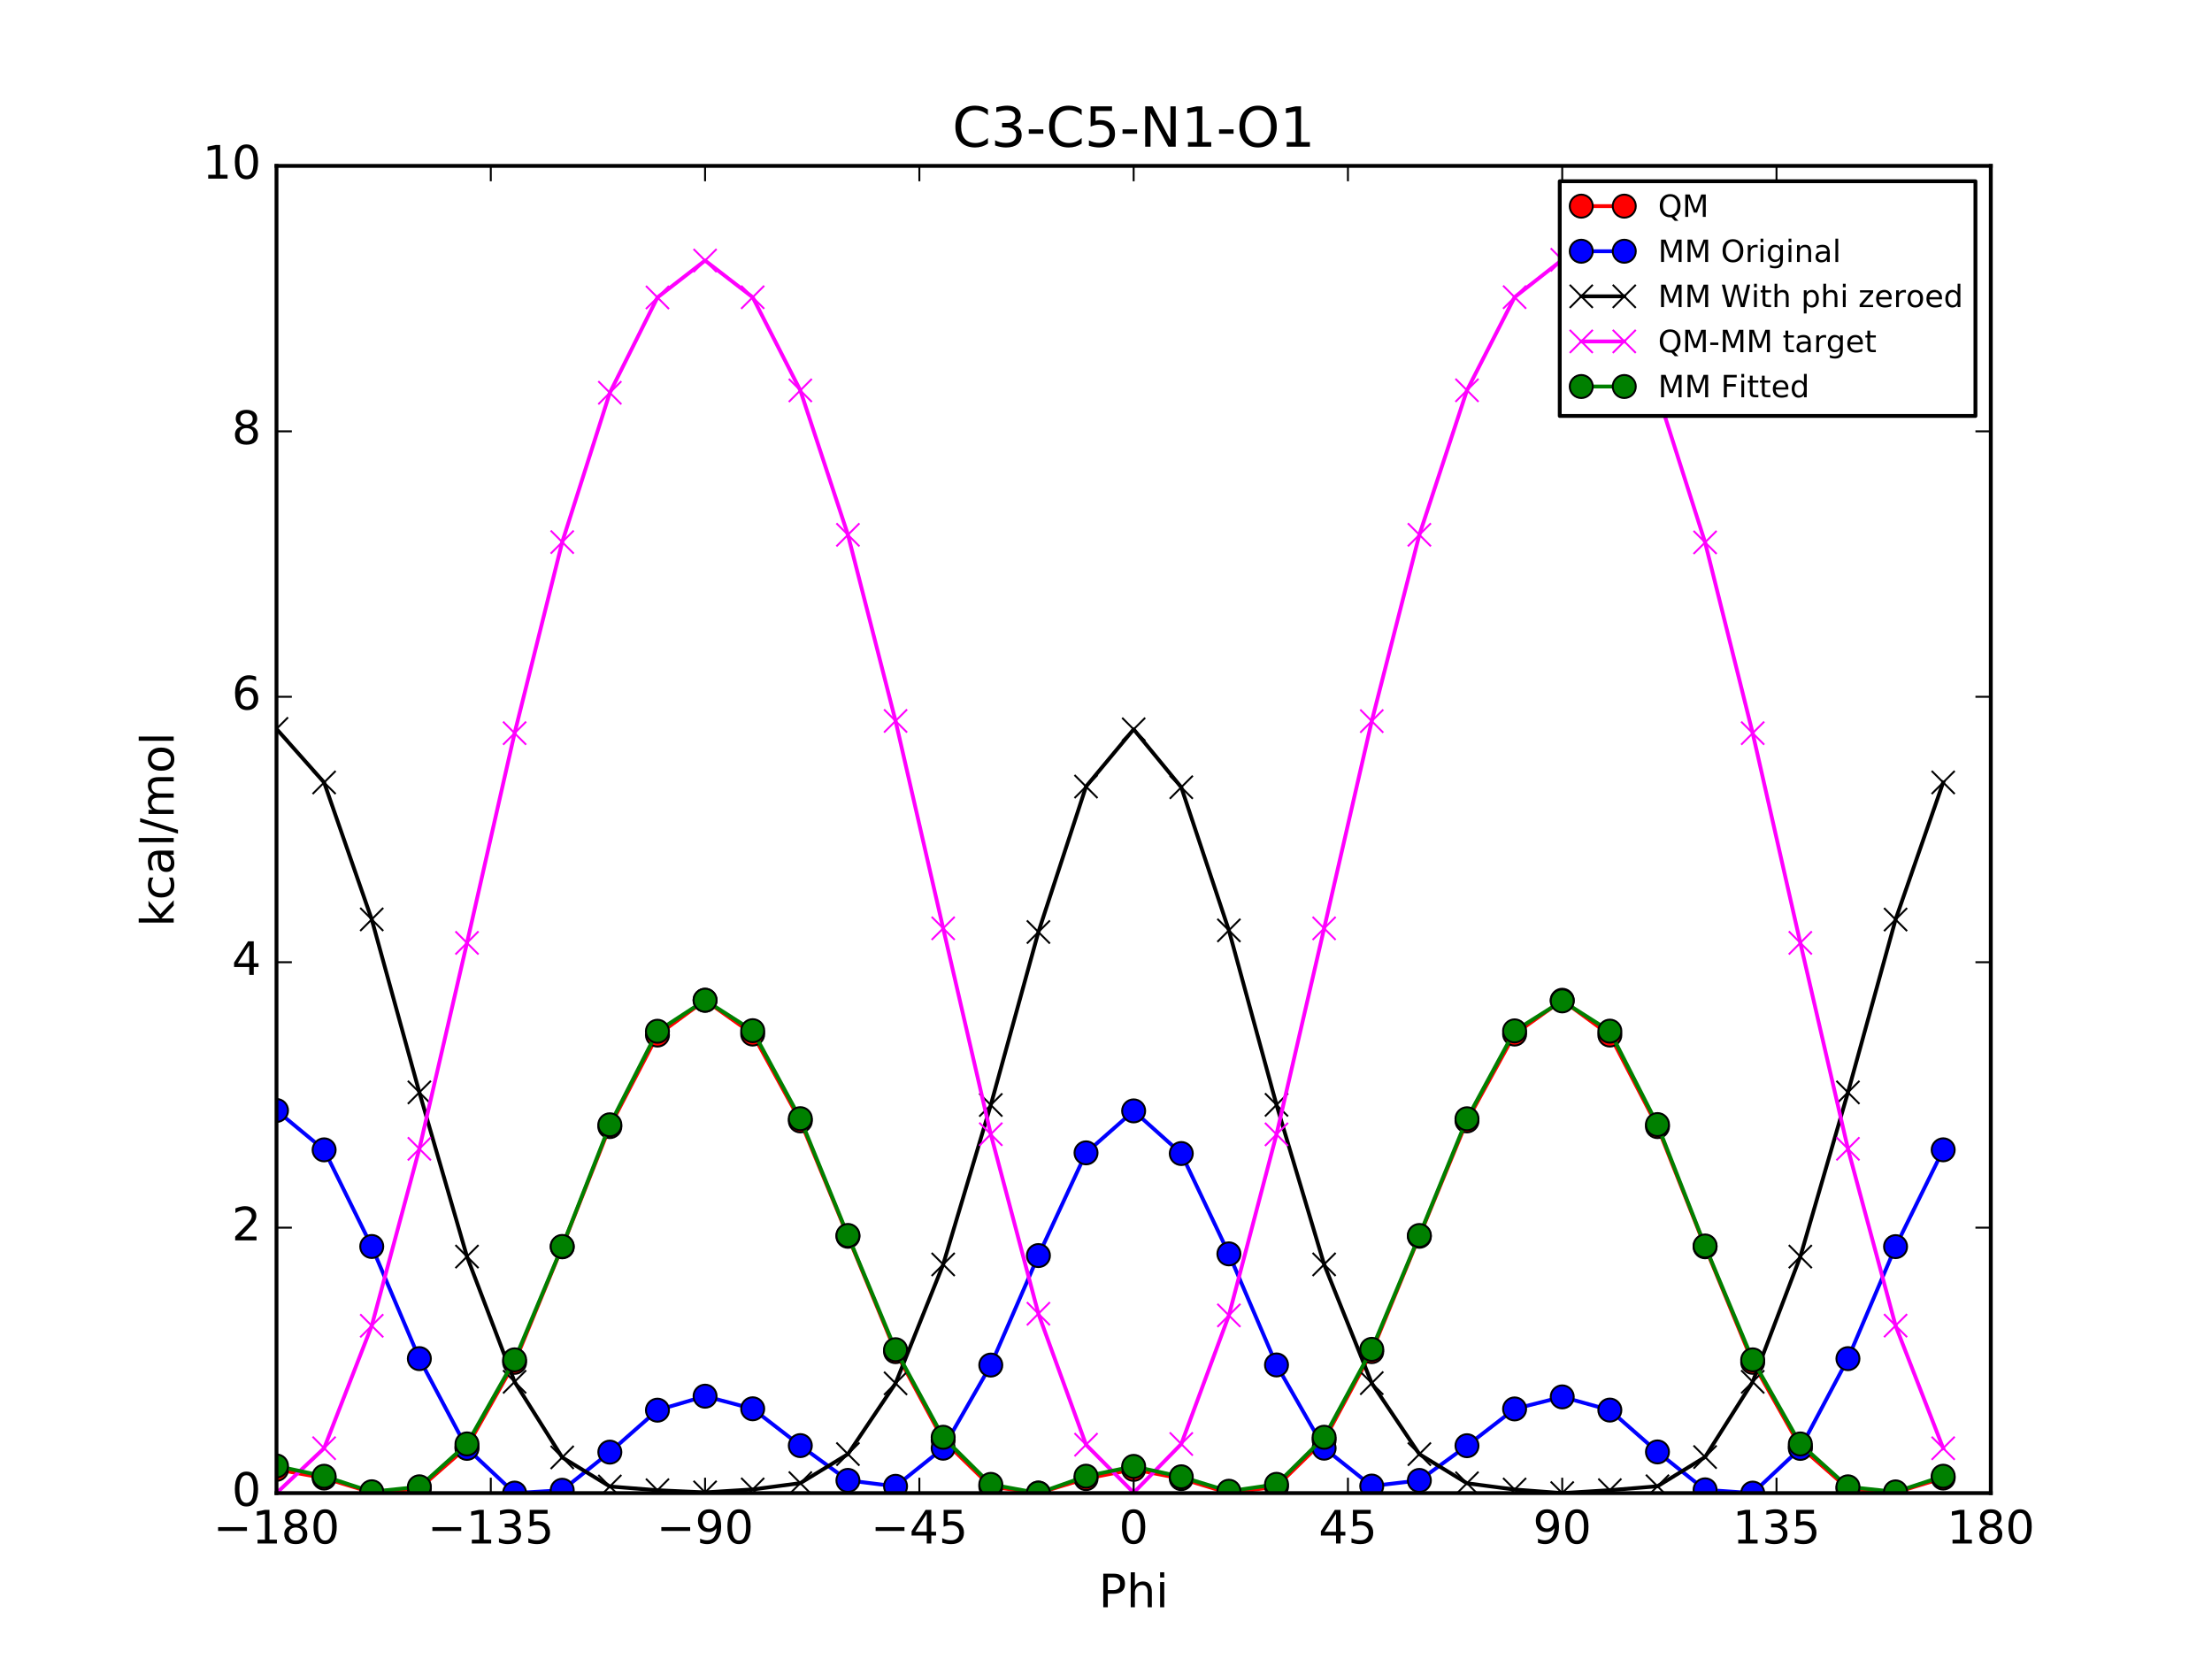 <?xml version="1.0" encoding="utf-8" standalone="no"?>
<!DOCTYPE svg PUBLIC "-//W3C//DTD SVG 1.1//EN"
  "http://www.w3.org/Graphics/SVG/1.1/DTD/svg11.dtd">
<!-- Created with matplotlib (http://matplotlib.org/) -->
<svg height="432pt" version="1.1" viewBox="0 0 576 432" width="576pt" xmlns="http://www.w3.org/2000/svg" xmlns:xlink="http://www.w3.org/1999/xlink">
 <defs>
  <style type="text/css">
*{stroke-linecap:butt;stroke-linejoin:round;stroke-miterlimit:100000;}
  </style>
 </defs>
 <g id="figure_1">
  <g id="patch_1">
   <path d="M 0 432 
L 576 432 
L 576 0 
L 0 0 
z
" style="fill:#ffffff;"/>
  </g>
  <g id="axes_1">
   <g id="patch_2">
    <path d="M 72 388.8 
L 518.4 388.8 
L 518.4 43.2 
L 72 43.2 
z
" style="fill:#ffffff;"/>
   </g>
   <g id="line2d_1">
    <path clip-path="url(#p73bec01e7f)" d="M 72 382.617 
L 84.4 384.877 
L 96.8 388.647 
L 109.2 387.619 
L 121.6 376.748 
L 134 354.751 
L 146.4 324.672 
L 158.8 293.36 
L 171.2 269.524 
L 183.6 260.471 
L 196 269.267 
L 208.4 291.876 
L 220.8 321.927 
L 233.2 351.963 
L 245.6 375.002 
L 258 387.1 
L 270.4 388.8 
L 282.8 385.026 
L 295.2 382.617 
L 307.6 385.026 
L 320 388.797 
L 332.4 387.1 
L 344.8 375.002 
L 357.2 351.959 
L 369.6 321.926 
L 382 291.881 
L 394.4 269.267 
L 406.8 260.465 
L 419.2 269.523 
L 431.6 293.36 
L 444 324.661 
L 456.4 354.751 
L 468.8 376.748 
L 481.2 387.619 
L 493.6 388.647 
L 506 384.877 
" style="fill:none;stroke:#ff0000;stroke-linecap:square;"/>
    <defs>
     <path d="M 0 3 
C 0.796 3 1.559 2.684 2.121 2.121 
C 2.684 1.559 3 0.796 3 0 
C 3 -0.796 2.684 -1.559 2.121 -2.121 
C 1.559 -2.684 0.796 -3 0 -3 
C -0.796 -3 -1.559 -2.684 -2.121 -2.121 
C -2.684 -1.559 -3 -0.796 -3 0 
C -3 0.796 -2.684 1.559 -2.121 2.121 
C -1.559 2.684 -0.796 3 0 3 
z
" id="mcfc40216de" style="stroke:#000000;stroke-width:0.5;"/>
    </defs>
    <g clip-path="url(#p73bec01e7f)">
     <use style="fill:#ff0000;stroke:#000000;stroke-width:0.5;" x="72" xlink:href="#mcfc40216de" y="382.617"/>
     <use style="fill:#ff0000;stroke:#000000;stroke-width:0.5;" x="84.4" xlink:href="#mcfc40216de" y="384.877"/>
     <use style="fill:#ff0000;stroke:#000000;stroke-width:0.5;" x="96.8" xlink:href="#mcfc40216de" y="388.647"/>
     <use style="fill:#ff0000;stroke:#000000;stroke-width:0.5;" x="109.2" xlink:href="#mcfc40216de" y="387.619"/>
     <use style="fill:#ff0000;stroke:#000000;stroke-width:0.5;" x="121.6" xlink:href="#mcfc40216de" y="376.748"/>
     <use style="fill:#ff0000;stroke:#000000;stroke-width:0.5;" x="134" xlink:href="#mcfc40216de" y="354.751"/>
     <use style="fill:#ff0000;stroke:#000000;stroke-width:0.5;" x="146.4" xlink:href="#mcfc40216de" y="324.672"/>
     <use style="fill:#ff0000;stroke:#000000;stroke-width:0.5;" x="158.8" xlink:href="#mcfc40216de" y="293.36"/>
     <use style="fill:#ff0000;stroke:#000000;stroke-width:0.5;" x="171.2" xlink:href="#mcfc40216de" y="269.524"/>
     <use style="fill:#ff0000;stroke:#000000;stroke-width:0.5;" x="183.6" xlink:href="#mcfc40216de" y="260.471"/>
     <use style="fill:#ff0000;stroke:#000000;stroke-width:0.5;" x="196" xlink:href="#mcfc40216de" y="269.267"/>
     <use style="fill:#ff0000;stroke:#000000;stroke-width:0.5;" x="208.4" xlink:href="#mcfc40216de" y="291.876"/>
     <use style="fill:#ff0000;stroke:#000000;stroke-width:0.5;" x="220.8" xlink:href="#mcfc40216de" y="321.927"/>
     <use style="fill:#ff0000;stroke:#000000;stroke-width:0.5;" x="233.2" xlink:href="#mcfc40216de" y="351.963"/>
     <use style="fill:#ff0000;stroke:#000000;stroke-width:0.5;" x="245.6" xlink:href="#mcfc40216de" y="375.002"/>
     <use style="fill:#ff0000;stroke:#000000;stroke-width:0.5;" x="258" xlink:href="#mcfc40216de" y="387.1"/>
     <use style="fill:#ff0000;stroke:#000000;stroke-width:0.5;" x="270.4" xlink:href="#mcfc40216de" y="388.8"/>
     <use style="fill:#ff0000;stroke:#000000;stroke-width:0.5;" x="282.8" xlink:href="#mcfc40216de" y="385.026"/>
     <use style="fill:#ff0000;stroke:#000000;stroke-width:0.5;" x="295.2" xlink:href="#mcfc40216de" y="382.617"/>
     <use style="fill:#ff0000;stroke:#000000;stroke-width:0.5;" x="307.6" xlink:href="#mcfc40216de" y="385.026"/>
     <use style="fill:#ff0000;stroke:#000000;stroke-width:0.5;" x="320" xlink:href="#mcfc40216de" y="388.797"/>
     <use style="fill:#ff0000;stroke:#000000;stroke-width:0.5;" x="332.4" xlink:href="#mcfc40216de" y="387.1"/>
     <use style="fill:#ff0000;stroke:#000000;stroke-width:0.5;" x="344.8" xlink:href="#mcfc40216de" y="375.002"/>
     <use style="fill:#ff0000;stroke:#000000;stroke-width:0.5;" x="357.2" xlink:href="#mcfc40216de" y="351.959"/>
     <use style="fill:#ff0000;stroke:#000000;stroke-width:0.5;" x="369.6" xlink:href="#mcfc40216de" y="321.926"/>
     <use style="fill:#ff0000;stroke:#000000;stroke-width:0.5;" x="382" xlink:href="#mcfc40216de" y="291.881"/>
     <use style="fill:#ff0000;stroke:#000000;stroke-width:0.5;" x="394.4" xlink:href="#mcfc40216de" y="269.267"/>
     <use style="fill:#ff0000;stroke:#000000;stroke-width:0.5;" x="406.8" xlink:href="#mcfc40216de" y="260.465"/>
     <use style="fill:#ff0000;stroke:#000000;stroke-width:0.5;" x="419.2" xlink:href="#mcfc40216de" y="269.523"/>
     <use style="fill:#ff0000;stroke:#000000;stroke-width:0.5;" x="431.6" xlink:href="#mcfc40216de" y="293.36"/>
     <use style="fill:#ff0000;stroke:#000000;stroke-width:0.5;" x="444" xlink:href="#mcfc40216de" y="324.661"/>
     <use style="fill:#ff0000;stroke:#000000;stroke-width:0.5;" x="456.4" xlink:href="#mcfc40216de" y="354.751"/>
     <use style="fill:#ff0000;stroke:#000000;stroke-width:0.5;" x="468.8" xlink:href="#mcfc40216de" y="376.748"/>
     <use style="fill:#ff0000;stroke:#000000;stroke-width:0.5;" x="481.2" xlink:href="#mcfc40216de" y="387.619"/>
     <use style="fill:#ff0000;stroke:#000000;stroke-width:0.5;" x="493.6" xlink:href="#mcfc40216de" y="388.647"/>
     <use style="fill:#ff0000;stroke:#000000;stroke-width:0.5;" x="506" xlink:href="#mcfc40216de" y="384.877"/>
    </g>
   </g>
   <g id="line2d_2">
    <path clip-path="url(#p73bec01e7f)" d="M 72 289.167 
L 84.4 299.419 
L 96.8 324.583 
L 109.2 353.785 
L 121.6 377.153 
L 134 388.797 
L 146.4 388.056 
L 158.8 378.131 
L 171.2 367.205 
L 183.6 363.563 
L 196 366.846 
L 208.4 376.431 
L 220.8 385.488 
L 233.2 387.029 
L 245.6 377.108 
L 258 355.461 
L 270.4 326.947 
L 282.8 300.201 
L 295.2 289.273 
L 307.6 300.377 
L 320 326.504 
L 332.4 355.43 
L 344.8 377.1 
L 357.2 386.965 
L 369.6 385.498 
L 382 376.461 
L 394.4 366.881 
L 406.8 363.747 
L 419.2 367.181 
L 431.6 378.077 
L 444 387.946 
L 456.4 388.8 
L 468.8 377.159 
L 481.2 353.79 
L 493.6 324.621 
L 506 299.41 
" style="fill:none;stroke:#0000ff;stroke-linecap:square;"/>
    <defs>
     <path d="M 0 3 
C 0.796 3 1.559 2.684 2.121 2.121 
C 2.684 1.559 3 0.796 3 0 
C 3 -0.796 2.684 -1.559 2.121 -2.121 
C 1.559 -2.684 0.796 -3 0 -3 
C -0.796 -3 -1.559 -2.684 -2.121 -2.121 
C -2.684 -1.559 -3 -0.796 -3 0 
C -3 0.796 -2.684 1.559 -2.121 2.121 
C -1.559 2.684 -0.796 3 0 3 
z
" id="m3b75b2cdc1" style="stroke:#000000;stroke-width:0.5;"/>
    </defs>
    <g clip-path="url(#p73bec01e7f)">
     <use style="fill:#0000ff;stroke:#000000;stroke-width:0.5;" x="72" xlink:href="#m3b75b2cdc1" y="289.167"/>
     <use style="fill:#0000ff;stroke:#000000;stroke-width:0.5;" x="84.4" xlink:href="#m3b75b2cdc1" y="299.419"/>
     <use style="fill:#0000ff;stroke:#000000;stroke-width:0.5;" x="96.8" xlink:href="#m3b75b2cdc1" y="324.583"/>
     <use style="fill:#0000ff;stroke:#000000;stroke-width:0.5;" x="109.2" xlink:href="#m3b75b2cdc1" y="353.785"/>
     <use style="fill:#0000ff;stroke:#000000;stroke-width:0.5;" x="121.6" xlink:href="#m3b75b2cdc1" y="377.153"/>
     <use style="fill:#0000ff;stroke:#000000;stroke-width:0.5;" x="134" xlink:href="#m3b75b2cdc1" y="388.797"/>
     <use style="fill:#0000ff;stroke:#000000;stroke-width:0.5;" x="146.4" xlink:href="#m3b75b2cdc1" y="388.056"/>
     <use style="fill:#0000ff;stroke:#000000;stroke-width:0.5;" x="158.8" xlink:href="#m3b75b2cdc1" y="378.131"/>
     <use style="fill:#0000ff;stroke:#000000;stroke-width:0.5;" x="171.2" xlink:href="#m3b75b2cdc1" y="367.205"/>
     <use style="fill:#0000ff;stroke:#000000;stroke-width:0.5;" x="183.6" xlink:href="#m3b75b2cdc1" y="363.563"/>
     <use style="fill:#0000ff;stroke:#000000;stroke-width:0.5;" x="196" xlink:href="#m3b75b2cdc1" y="366.846"/>
     <use style="fill:#0000ff;stroke:#000000;stroke-width:0.5;" x="208.4" xlink:href="#m3b75b2cdc1" y="376.431"/>
     <use style="fill:#0000ff;stroke:#000000;stroke-width:0.5;" x="220.8" xlink:href="#m3b75b2cdc1" y="385.488"/>
     <use style="fill:#0000ff;stroke:#000000;stroke-width:0.5;" x="233.2" xlink:href="#m3b75b2cdc1" y="387.029"/>
     <use style="fill:#0000ff;stroke:#000000;stroke-width:0.5;" x="245.6" xlink:href="#m3b75b2cdc1" y="377.108"/>
     <use style="fill:#0000ff;stroke:#000000;stroke-width:0.5;" x="258" xlink:href="#m3b75b2cdc1" y="355.461"/>
     <use style="fill:#0000ff;stroke:#000000;stroke-width:0.5;" x="270.4" xlink:href="#m3b75b2cdc1" y="326.947"/>
     <use style="fill:#0000ff;stroke:#000000;stroke-width:0.5;" x="282.8" xlink:href="#m3b75b2cdc1" y="300.201"/>
     <use style="fill:#0000ff;stroke:#000000;stroke-width:0.5;" x="295.2" xlink:href="#m3b75b2cdc1" y="289.273"/>
     <use style="fill:#0000ff;stroke:#000000;stroke-width:0.5;" x="307.6" xlink:href="#m3b75b2cdc1" y="300.377"/>
     <use style="fill:#0000ff;stroke:#000000;stroke-width:0.5;" x="320" xlink:href="#m3b75b2cdc1" y="326.504"/>
     <use style="fill:#0000ff;stroke:#000000;stroke-width:0.5;" x="332.4" xlink:href="#m3b75b2cdc1" y="355.43"/>
     <use style="fill:#0000ff;stroke:#000000;stroke-width:0.5;" x="344.8" xlink:href="#m3b75b2cdc1" y="377.1"/>
     <use style="fill:#0000ff;stroke:#000000;stroke-width:0.5;" x="357.2" xlink:href="#m3b75b2cdc1" y="386.965"/>
     <use style="fill:#0000ff;stroke:#000000;stroke-width:0.5;" x="369.6" xlink:href="#m3b75b2cdc1" y="385.498"/>
     <use style="fill:#0000ff;stroke:#000000;stroke-width:0.5;" x="382" xlink:href="#m3b75b2cdc1" y="376.461"/>
     <use style="fill:#0000ff;stroke:#000000;stroke-width:0.5;" x="394.4" xlink:href="#m3b75b2cdc1" y="366.881"/>
     <use style="fill:#0000ff;stroke:#000000;stroke-width:0.5;" x="406.8" xlink:href="#m3b75b2cdc1" y="363.747"/>
     <use style="fill:#0000ff;stroke:#000000;stroke-width:0.5;" x="419.2" xlink:href="#m3b75b2cdc1" y="367.181"/>
     <use style="fill:#0000ff;stroke:#000000;stroke-width:0.5;" x="431.6" xlink:href="#m3b75b2cdc1" y="378.077"/>
     <use style="fill:#0000ff;stroke:#000000;stroke-width:0.5;" x="444" xlink:href="#m3b75b2cdc1" y="387.946"/>
     <use style="fill:#0000ff;stroke:#000000;stroke-width:0.5;" x="456.4" xlink:href="#m3b75b2cdc1" y="388.8"/>
     <use style="fill:#0000ff;stroke:#000000;stroke-width:0.5;" x="468.8" xlink:href="#m3b75b2cdc1" y="377.159"/>
     <use style="fill:#0000ff;stroke:#000000;stroke-width:0.5;" x="481.2" xlink:href="#m3b75b2cdc1" y="353.79"/>
     <use style="fill:#0000ff;stroke:#000000;stroke-width:0.5;" x="493.6" xlink:href="#m3b75b2cdc1" y="324.621"/>
     <use style="fill:#0000ff;stroke:#000000;stroke-width:0.5;" x="506" xlink:href="#m3b75b2cdc1" y="299.41"/>
    </g>
   </g>
   <g id="line2d_3">
    <path clip-path="url(#p73bec01e7f)" d="M 72 189.804 
L 84.4 203.752 
L 96.8 239.409 
L 109.2 284.453 
L 121.6 327.208 
L 134 359.821 
L 146.4 379.5 
L 158.8 387.073 
L 171.2 388.056 
L 183.6 388.616 
L 196 387.847 
L 208.4 386.206 
L 220.8 378.645 
L 233.2 360.218 
L 245.6 329.255 
L 258 287.735 
L 270.4 242.693 
L 282.8 204.815 
L 295.2 189.91 
L 307.6 204.998 
L 320 242.264 
L 332.4 287.7 
L 344.8 329.246 
L 357.2 360.167 
L 369.6 378.655 
L 382 386.24 
L 394.4 387.87 
L 406.8 388.8 
L 419.2 388.04 
L 431.6 387.02 
L 444 379.412 
L 456.4 359.823 
L 468.8 327.214 
L 481.2 284.458 
L 493.6 239.448 
L 506 203.743 
" style="fill:none;stroke:#000000;stroke-linecap:square;"/>
    <defs>
     <path d="M -3 3 
L 3 -3 
M -3 -3 
L 3 3 
" id="m170067fcb7" style="stroke:#000000;stroke-width:0.5;"/>
    </defs>
    <g clip-path="url(#p73bec01e7f)">
     <use style="stroke:#000000;stroke-width:0.5;" x="72" xlink:href="#m170067fcb7" y="189.804"/>
     <use style="stroke:#000000;stroke-width:0.5;" x="84.4" xlink:href="#m170067fcb7" y="203.752"/>
     <use style="stroke:#000000;stroke-width:0.5;" x="96.8" xlink:href="#m170067fcb7" y="239.409"/>
     <use style="stroke:#000000;stroke-width:0.5;" x="109.2" xlink:href="#m170067fcb7" y="284.453"/>
     <use style="stroke:#000000;stroke-width:0.5;" x="121.6" xlink:href="#m170067fcb7" y="327.208"/>
     <use style="stroke:#000000;stroke-width:0.5;" x="134" xlink:href="#m170067fcb7" y="359.821"/>
     <use style="stroke:#000000;stroke-width:0.5;" x="146.4" xlink:href="#m170067fcb7" y="379.5"/>
     <use style="stroke:#000000;stroke-width:0.5;" x="158.8" xlink:href="#m170067fcb7" y="387.073"/>
     <use style="stroke:#000000;stroke-width:0.5;" x="171.2" xlink:href="#m170067fcb7" y="388.056"/>
     <use style="stroke:#000000;stroke-width:0.5;" x="183.6" xlink:href="#m170067fcb7" y="388.616"/>
     <use style="stroke:#000000;stroke-width:0.5;" x="196" xlink:href="#m170067fcb7" y="387.847"/>
     <use style="stroke:#000000;stroke-width:0.5;" x="208.4" xlink:href="#m170067fcb7" y="386.206"/>
     <use style="stroke:#000000;stroke-width:0.5;" x="220.8" xlink:href="#m170067fcb7" y="378.645"/>
     <use style="stroke:#000000;stroke-width:0.5;" x="233.2" xlink:href="#m170067fcb7" y="360.218"/>
     <use style="stroke:#000000;stroke-width:0.5;" x="245.6" xlink:href="#m170067fcb7" y="329.255"/>
     <use style="stroke:#000000;stroke-width:0.5;" x="258" xlink:href="#m170067fcb7" y="287.735"/>
     <use style="stroke:#000000;stroke-width:0.5;" x="270.4" xlink:href="#m170067fcb7" y="242.693"/>
     <use style="stroke:#000000;stroke-width:0.5;" x="282.8" xlink:href="#m170067fcb7" y="204.815"/>
     <use style="stroke:#000000;stroke-width:0.5;" x="295.2" xlink:href="#m170067fcb7" y="189.91"/>
     <use style="stroke:#000000;stroke-width:0.5;" x="307.6" xlink:href="#m170067fcb7" y="204.998"/>
     <use style="stroke:#000000;stroke-width:0.5;" x="320" xlink:href="#m170067fcb7" y="242.264"/>
     <use style="stroke:#000000;stroke-width:0.5;" x="332.4" xlink:href="#m170067fcb7" y="287.7"/>
     <use style="stroke:#000000;stroke-width:0.5;" x="344.8" xlink:href="#m170067fcb7" y="329.246"/>
     <use style="stroke:#000000;stroke-width:0.5;" x="357.2" xlink:href="#m170067fcb7" y="360.167"/>
     <use style="stroke:#000000;stroke-width:0.5;" x="369.6" xlink:href="#m170067fcb7" y="378.655"/>
     <use style="stroke:#000000;stroke-width:0.5;" x="382" xlink:href="#m170067fcb7" y="386.24"/>
     <use style="stroke:#000000;stroke-width:0.5;" x="394.4" xlink:href="#m170067fcb7" y="387.87"/>
     <use style="stroke:#000000;stroke-width:0.5;" x="406.8" xlink:href="#m170067fcb7" y="388.8"/>
     <use style="stroke:#000000;stroke-width:0.5;" x="419.2" xlink:href="#m170067fcb7" y="388.04"/>
     <use style="stroke:#000000;stroke-width:0.5;" x="431.6" xlink:href="#m170067fcb7" y="387.02"/>
     <use style="stroke:#000000;stroke-width:0.5;" x="444" xlink:href="#m170067fcb7" y="379.412"/>
     <use style="stroke:#000000;stroke-width:0.5;" x="456.4" xlink:href="#m170067fcb7" y="359.823"/>
     <use style="stroke:#000000;stroke-width:0.5;" x="468.8" xlink:href="#m170067fcb7" y="327.214"/>
     <use style="stroke:#000000;stroke-width:0.5;" x="481.2" xlink:href="#m170067fcb7" y="284.458"/>
     <use style="stroke:#000000;stroke-width:0.5;" x="493.6" xlink:href="#m170067fcb7" y="239.448"/>
     <use style="stroke:#000000;stroke-width:0.5;" x="506" xlink:href="#m170067fcb7" y="203.743"/>
    </g>
   </g>
   <g id="line2d_4">
    <path clip-path="url(#p73bec01e7f)" d="M 72 388.8 
L 84.4 377.111 
L 96.8 345.225 
L 109.2 299.153 
L 121.6 245.527 
L 134 190.918 
L 146.4 141.159 
L 158.8 102.274 
L 171.2 77.456 
L 183.6 67.842 
L 196 77.407 
L 208.4 101.657 
L 220.8 139.268 
L 233.2 187.732 
L 245.6 241.733 
L 258 295.352 
L 270.4 342.094 
L 282.8 376.198 
L 295.2 388.694 
L 307.6 376.015 
L 320 342.52 
L 332.4 295.387 
L 344.8 241.743 
L 357.2 187.779 
L 369.6 139.258 
L 382 101.628 
L 394.4 77.384 
L 406.8 67.652 
L 419.2 77.471 
L 431.6 102.327 
L 444 141.236 
L 456.4 190.915 
L 468.8 245.52 
L 481.2 299.148 
L 493.6 345.186 
L 506 377.121 
" style="fill:none;stroke:#ff00ff;stroke-linecap:square;"/>
    <defs>
     <path d="M -3 3 
L 3 -3 
M -3 -3 
L 3 3 
" id="m03f5fb2d63" style="stroke:#ff00ff;stroke-width:0.5;"/>
    </defs>
    <g clip-path="url(#p73bec01e7f)">
     <use style="fill:#ff00ff;stroke:#ff00ff;stroke-width:0.5;" x="72" xlink:href="#m03f5fb2d63" y="388.8"/>
     <use style="fill:#ff00ff;stroke:#ff00ff;stroke-width:0.5;" x="84.4" xlink:href="#m03f5fb2d63" y="377.111"/>
     <use style="fill:#ff00ff;stroke:#ff00ff;stroke-width:0.5;" x="96.8" xlink:href="#m03f5fb2d63" y="345.225"/>
     <use style="fill:#ff00ff;stroke:#ff00ff;stroke-width:0.5;" x="109.2" xlink:href="#m03f5fb2d63" y="299.153"/>
     <use style="fill:#ff00ff;stroke:#ff00ff;stroke-width:0.5;" x="121.6" xlink:href="#m03f5fb2d63" y="245.527"/>
     <use style="fill:#ff00ff;stroke:#ff00ff;stroke-width:0.5;" x="134" xlink:href="#m03f5fb2d63" y="190.918"/>
     <use style="fill:#ff00ff;stroke:#ff00ff;stroke-width:0.5;" x="146.4" xlink:href="#m03f5fb2d63" y="141.159"/>
     <use style="fill:#ff00ff;stroke:#ff00ff;stroke-width:0.5;" x="158.8" xlink:href="#m03f5fb2d63" y="102.274"/>
     <use style="fill:#ff00ff;stroke:#ff00ff;stroke-width:0.5;" x="171.2" xlink:href="#m03f5fb2d63" y="77.456"/>
     <use style="fill:#ff00ff;stroke:#ff00ff;stroke-width:0.5;" x="183.6" xlink:href="#m03f5fb2d63" y="67.842"/>
     <use style="fill:#ff00ff;stroke:#ff00ff;stroke-width:0.5;" x="196" xlink:href="#m03f5fb2d63" y="77.407"/>
     <use style="fill:#ff00ff;stroke:#ff00ff;stroke-width:0.5;" x="208.4" xlink:href="#m03f5fb2d63" y="101.657"/>
     <use style="fill:#ff00ff;stroke:#ff00ff;stroke-width:0.5;" x="220.8" xlink:href="#m03f5fb2d63" y="139.268"/>
     <use style="fill:#ff00ff;stroke:#ff00ff;stroke-width:0.5;" x="233.2" xlink:href="#m03f5fb2d63" y="187.732"/>
     <use style="fill:#ff00ff;stroke:#ff00ff;stroke-width:0.5;" x="245.6" xlink:href="#m03f5fb2d63" y="241.733"/>
     <use style="fill:#ff00ff;stroke:#ff00ff;stroke-width:0.5;" x="258" xlink:href="#m03f5fb2d63" y="295.352"/>
     <use style="fill:#ff00ff;stroke:#ff00ff;stroke-width:0.5;" x="270.4" xlink:href="#m03f5fb2d63" y="342.094"/>
     <use style="fill:#ff00ff;stroke:#ff00ff;stroke-width:0.5;" x="282.8" xlink:href="#m03f5fb2d63" y="376.198"/>
     <use style="fill:#ff00ff;stroke:#ff00ff;stroke-width:0.5;" x="295.2" xlink:href="#m03f5fb2d63" y="388.694"/>
     <use style="fill:#ff00ff;stroke:#ff00ff;stroke-width:0.5;" x="307.6" xlink:href="#m03f5fb2d63" y="376.015"/>
     <use style="fill:#ff00ff;stroke:#ff00ff;stroke-width:0.5;" x="320" xlink:href="#m03f5fb2d63" y="342.52"/>
     <use style="fill:#ff00ff;stroke:#ff00ff;stroke-width:0.5;" x="332.4" xlink:href="#m03f5fb2d63" y="295.387"/>
     <use style="fill:#ff00ff;stroke:#ff00ff;stroke-width:0.5;" x="344.8" xlink:href="#m03f5fb2d63" y="241.743"/>
     <use style="fill:#ff00ff;stroke:#ff00ff;stroke-width:0.5;" x="357.2" xlink:href="#m03f5fb2d63" y="187.779"/>
     <use style="fill:#ff00ff;stroke:#ff00ff;stroke-width:0.5;" x="369.6" xlink:href="#m03f5fb2d63" y="139.258"/>
     <use style="fill:#ff00ff;stroke:#ff00ff;stroke-width:0.5;" x="382" xlink:href="#m03f5fb2d63" y="101.628"/>
     <use style="fill:#ff00ff;stroke:#ff00ff;stroke-width:0.5;" x="394.4" xlink:href="#m03f5fb2d63" y="77.384"/>
     <use style="fill:#ff00ff;stroke:#ff00ff;stroke-width:0.5;" x="406.8" xlink:href="#m03f5fb2d63" y="67.652"/>
     <use style="fill:#ff00ff;stroke:#ff00ff;stroke-width:0.5;" x="419.2" xlink:href="#m03f5fb2d63" y="77.471"/>
     <use style="fill:#ff00ff;stroke:#ff00ff;stroke-width:0.5;" x="431.6" xlink:href="#m03f5fb2d63" y="102.327"/>
     <use style="fill:#ff00ff;stroke:#ff00ff;stroke-width:0.5;" x="444" xlink:href="#m03f5fb2d63" y="141.236"/>
     <use style="fill:#ff00ff;stroke:#ff00ff;stroke-width:0.5;" x="456.4" xlink:href="#m03f5fb2d63" y="190.915"/>
     <use style="fill:#ff00ff;stroke:#ff00ff;stroke-width:0.5;" x="468.8" xlink:href="#m03f5fb2d63" y="245.52"/>
     <use style="fill:#ff00ff;stroke:#ff00ff;stroke-width:0.5;" x="481.2" xlink:href="#m03f5fb2d63" y="299.148"/>
     <use style="fill:#ff00ff;stroke:#ff00ff;stroke-width:0.5;" x="493.6" xlink:href="#m03f5fb2d63" y="345.186"/>
     <use style="fill:#ff00ff;stroke:#ff00ff;stroke-width:0.5;" x="506" xlink:href="#m03f5fb2d63" y="377.121"/>
    </g>
   </g>
   <g id="line2d_5">
    <path clip-path="url(#p73bec01e7f)" d="M 72 381.737 
L 84.4 384.414 
L 96.8 388.452 
L 109.2 387.157 
L 121.6 375.994 
L 134 354.102 
L 146.4 324.574 
L 158.8 292.89 
L 171.2 268.536 
L 183.6 260.452 
L 196 268.385 
L 208.4 291.298 
L 220.8 321.709 
L 233.2 351.461 
L 245.6 374.259 
L 258 386.533 
L 270.4 388.8 
L 282.8 384.399 
L 295.2 381.843 
L 307.6 384.551 
L 320 388.312 
L 332.4 386.517 
L 344.8 374.254 
L 357.2 351.365 
L 369.6 321.721 
L 382 291.321 
L 394.4 268.437 
L 406.8 260.633 
L 419.2 268.505 
L 431.6 292.835 
L 444 324.448 
L 456.4 354.105 
L 468.8 376 
L 481.2 387.163 
L 493.6 388.489 
L 506 384.404 
" style="fill:none;stroke:#008000;stroke-linecap:square;"/>
    <defs>
     <path d="M 0 3 
C 0.796 3 1.559 2.684 2.121 2.121 
C 2.684 1.559 3 0.796 3 0 
C 3 -0.796 2.684 -1.559 2.121 -2.121 
C 1.559 -2.684 0.796 -3 0 -3 
C -0.796 -3 -1.559 -2.684 -2.121 -2.121 
C -2.684 -1.559 -3 -0.796 -3 0 
C -3 0.796 -2.684 1.559 -2.121 2.121 
C -1.559 2.684 -0.796 3 0 3 
z
" id="md656866021" style="stroke:#000000;stroke-width:0.5;"/>
    </defs>
    <g clip-path="url(#p73bec01e7f)">
     <use style="fill:#008000;stroke:#000000;stroke-width:0.5;" x="72" xlink:href="#md656866021" y="381.737"/>
     <use style="fill:#008000;stroke:#000000;stroke-width:0.5;" x="84.4" xlink:href="#md656866021" y="384.414"/>
     <use style="fill:#008000;stroke:#000000;stroke-width:0.5;" x="96.8" xlink:href="#md656866021" y="388.452"/>
     <use style="fill:#008000;stroke:#000000;stroke-width:0.5;" x="109.2" xlink:href="#md656866021" y="387.157"/>
     <use style="fill:#008000;stroke:#000000;stroke-width:0.5;" x="121.6" xlink:href="#md656866021" y="375.994"/>
     <use style="fill:#008000;stroke:#000000;stroke-width:0.5;" x="134" xlink:href="#md656866021" y="354.102"/>
     <use style="fill:#008000;stroke:#000000;stroke-width:0.5;" x="146.4" xlink:href="#md656866021" y="324.574"/>
     <use style="fill:#008000;stroke:#000000;stroke-width:0.5;" x="158.8" xlink:href="#md656866021" y="292.89"/>
     <use style="fill:#008000;stroke:#000000;stroke-width:0.5;" x="171.2" xlink:href="#md656866021" y="268.536"/>
     <use style="fill:#008000;stroke:#000000;stroke-width:0.5;" x="183.6" xlink:href="#md656866021" y="260.452"/>
     <use style="fill:#008000;stroke:#000000;stroke-width:0.5;" x="196" xlink:href="#md656866021" y="268.385"/>
     <use style="fill:#008000;stroke:#000000;stroke-width:0.5;" x="208.4" xlink:href="#md656866021" y="291.298"/>
     <use style="fill:#008000;stroke:#000000;stroke-width:0.5;" x="220.8" xlink:href="#md656866021" y="321.709"/>
     <use style="fill:#008000;stroke:#000000;stroke-width:0.5;" x="233.2" xlink:href="#md656866021" y="351.461"/>
     <use style="fill:#008000;stroke:#000000;stroke-width:0.5;" x="245.6" xlink:href="#md656866021" y="374.259"/>
     <use style="fill:#008000;stroke:#000000;stroke-width:0.5;" x="258" xlink:href="#md656866021" y="386.533"/>
     <use style="fill:#008000;stroke:#000000;stroke-width:0.5;" x="270.4" xlink:href="#md656866021" y="388.8"/>
     <use style="fill:#008000;stroke:#000000;stroke-width:0.5;" x="282.8" xlink:href="#md656866021" y="384.399"/>
     <use style="fill:#008000;stroke:#000000;stroke-width:0.5;" x="295.2" xlink:href="#md656866021" y="381.843"/>
     <use style="fill:#008000;stroke:#000000;stroke-width:0.5;" x="307.6" xlink:href="#md656866021" y="384.551"/>
     <use style="fill:#008000;stroke:#000000;stroke-width:0.5;" x="320" xlink:href="#md656866021" y="388.312"/>
     <use style="fill:#008000;stroke:#000000;stroke-width:0.5;" x="332.4" xlink:href="#md656866021" y="386.517"/>
     <use style="fill:#008000;stroke:#000000;stroke-width:0.5;" x="344.8" xlink:href="#md656866021" y="374.254"/>
     <use style="fill:#008000;stroke:#000000;stroke-width:0.5;" x="357.2" xlink:href="#md656866021" y="351.365"/>
     <use style="fill:#008000;stroke:#000000;stroke-width:0.5;" x="369.6" xlink:href="#md656866021" y="321.721"/>
     <use style="fill:#008000;stroke:#000000;stroke-width:0.5;" x="382" xlink:href="#md656866021" y="291.321"/>
     <use style="fill:#008000;stroke:#000000;stroke-width:0.5;" x="394.4" xlink:href="#md656866021" y="268.437"/>
     <use style="fill:#008000;stroke:#000000;stroke-width:0.5;" x="406.8" xlink:href="#md656866021" y="260.633"/>
     <use style="fill:#008000;stroke:#000000;stroke-width:0.5;" x="419.2" xlink:href="#md656866021" y="268.505"/>
     <use style="fill:#008000;stroke:#000000;stroke-width:0.5;" x="431.6" xlink:href="#md656866021" y="292.835"/>
     <use style="fill:#008000;stroke:#000000;stroke-width:0.5;" x="444" xlink:href="#md656866021" y="324.448"/>
     <use style="fill:#008000;stroke:#000000;stroke-width:0.5;" x="456.4" xlink:href="#md656866021" y="354.105"/>
     <use style="fill:#008000;stroke:#000000;stroke-width:0.5;" x="468.8" xlink:href="#md656866021" y="376"/>
     <use style="fill:#008000;stroke:#000000;stroke-width:0.5;" x="481.2" xlink:href="#md656866021" y="387.163"/>
     <use style="fill:#008000;stroke:#000000;stroke-width:0.5;" x="493.6" xlink:href="#md656866021" y="388.489"/>
     <use style="fill:#008000;stroke:#000000;stroke-width:0.5;" x="506" xlink:href="#md656866021" y="384.404"/>
    </g>
   </g>
   <g id="patch_3">
    <path d="M 518.4 388.8 
L 518.4 43.2 
" style="fill:none;stroke:#000000;stroke-linecap:square;stroke-linejoin:miter;"/>
   </g>
   <g id="patch_4">
    <path d="M 72 43.2 
L 518.4 43.2 
" style="fill:none;stroke:#000000;stroke-linecap:square;stroke-linejoin:miter;"/>
   </g>
   <g id="patch_5">
    <path d="M 72 388.8 
L 72 43.2 
" style="fill:none;stroke:#000000;stroke-linecap:square;stroke-linejoin:miter;"/>
   </g>
   <g id="patch_6">
    <path d="M 72 388.8 
L 518.4 388.8 
" style="fill:none;stroke:#000000;stroke-linecap:square;stroke-linejoin:miter;"/>
   </g>
   <g id="matplotlib.axis_1">
    <g id="xtick_1">
     <g id="line2d_6">
      <defs>
       <path d="M 0 0 
L 0 -4 
" id="mee2a43808e" style="stroke:#000000;stroke-width:0.5;"/>
      </defs>
      <g>
       <use style="stroke:#000000;stroke-width:0.5;" x="72.0" xlink:href="#mee2a43808e" y="388.8"/>
      </g>
     </g>
     <g id="line2d_7">
      <defs>
       <path d="M 0 0 
L 0 4 
" id="m6b7caca1de" style="stroke:#000000;stroke-width:0.5;"/>
      </defs>
      <g>
       <use style="stroke:#000000;stroke-width:0.5;" x="72.0" xlink:href="#m6b7caca1de" y="43.2"/>
      </g>
     </g>
     <g id="text_1">
      <!-- −180 -->
      <defs>
       <path d="M 31.781 34.625 
Q 24.75 34.625 20.719 30.859 
Q 16.703 27.094 16.703 20.516 
Q 16.703 13.922 20.719 10.156 
Q 24.75 6.391 31.781 6.391 
Q 38.812 6.391 42.859 10.172 
Q 46.922 13.969 46.922 20.516 
Q 46.922 27.094 42.891 30.859 
Q 38.875 34.625 31.781 34.625 
M 21.922 38.812 
Q 15.578 40.375 12.031 44.719 
Q 8.5 49.078 8.5 55.328 
Q 8.5 64.062 14.719 69.141 
Q 20.953 74.219 31.781 74.219 
Q 42.672 74.219 48.875 69.141 
Q 55.078 64.062 55.078 55.328 
Q 55.078 49.078 51.531 44.719 
Q 48 40.375 41.703 38.812 
Q 48.828 37.156 52.797 32.312 
Q 56.781 27.484 56.781 20.516 
Q 56.781 9.906 50.312 4.234 
Q 43.844 -1.422 31.781 -1.422 
Q 19.734 -1.422 13.25 4.234 
Q 6.781 9.906 6.781 20.516 
Q 6.781 27.484 10.781 32.312 
Q 14.797 37.156 21.922 38.812 
M 18.312 54.391 
Q 18.312 48.734 21.844 45.562 
Q 25.391 42.391 31.781 42.391 
Q 38.141 42.391 41.719 45.562 
Q 45.312 48.734 45.312 54.391 
Q 45.312 60.062 41.719 63.234 
Q 38.141 66.406 31.781 66.406 
Q 25.391 66.406 21.844 63.234 
Q 18.312 60.062 18.312 54.391 
" id="BitstreamVeraSans-Roman-38"/>
       <path d="M 10.594 35.5 
L 73.188 35.5 
L 73.188 27.203 
L 10.594 27.203 
z
" id="BitstreamVeraSans-Roman-2212"/>
       <path d="M 31.781 66.406 
Q 24.172 66.406 20.328 58.906 
Q 16.5 51.422 16.5 36.375 
Q 16.5 21.391 20.328 13.891 
Q 24.172 6.391 31.781 6.391 
Q 39.453 6.391 43.281 13.891 
Q 47.125 21.391 47.125 36.375 
Q 47.125 51.422 43.281 58.906 
Q 39.453 66.406 31.781 66.406 
M 31.781 74.219 
Q 44.047 74.219 50.516 64.516 
Q 56.984 54.828 56.984 36.375 
Q 56.984 17.969 50.516 8.266 
Q 44.047 -1.422 31.781 -1.422 
Q 19.531 -1.422 13.062 8.266 
Q 6.594 17.969 6.594 36.375 
Q 6.594 54.828 13.062 64.516 
Q 19.531 74.219 31.781 74.219 
" id="BitstreamVeraSans-Roman-30"/>
       <path d="M 12.406 8.297 
L 28.516 8.297 
L 28.516 63.922 
L 10.984 60.406 
L 10.984 69.391 
L 28.422 72.906 
L 38.281 72.906 
L 38.281 8.297 
L 54.391 8.297 
L 54.391 0 
L 12.406 0 
z
" id="BitstreamVeraSans-Roman-31"/>
      </defs>
      <g transform="translate(55.52 401.918)scale(0.12 -0.12)">
       <use xlink:href="#BitstreamVeraSans-Roman-2212"/>
       <use x="83.789" xlink:href="#BitstreamVeraSans-Roman-31"/>
       <use x="147.412" xlink:href="#BitstreamVeraSans-Roman-38"/>
       <use x="211.035" xlink:href="#BitstreamVeraSans-Roman-30"/>
      </g>
     </g>
    </g>
    <g id="xtick_2">
     <g id="line2d_8">
      <g>
       <use style="stroke:#000000;stroke-width:0.5;" x="127.8" xlink:href="#mee2a43808e" y="388.8"/>
      </g>
     </g>
     <g id="line2d_9">
      <g>
       <use style="stroke:#000000;stroke-width:0.5;" x="127.8" xlink:href="#m6b7caca1de" y="43.2"/>
      </g>
     </g>
     <g id="text_2">
      <!-- −135 -->
      <defs>
       <path d="M 10.797 72.906 
L 49.516 72.906 
L 49.516 64.594 
L 19.828 64.594 
L 19.828 46.734 
Q 21.969 47.469 24.109 47.828 
Q 26.266 48.188 28.422 48.188 
Q 40.625 48.188 47.75 41.5 
Q 54.891 34.812 54.891 23.391 
Q 54.891 11.625 47.562 5.094 
Q 40.234 -1.422 26.906 -1.422 
Q 22.312 -1.422 17.547 -0.641 
Q 12.797 0.141 7.719 1.703 
L 7.719 11.625 
Q 12.109 9.234 16.797 8.062 
Q 21.484 6.891 26.703 6.891 
Q 35.156 6.891 40.078 11.328 
Q 45.016 15.766 45.016 23.391 
Q 45.016 31 40.078 35.438 
Q 35.156 39.891 26.703 39.891 
Q 22.75 39.891 18.812 39.016 
Q 14.891 38.141 10.797 36.281 
z
" id="BitstreamVeraSans-Roman-35"/>
       <path d="M 40.578 39.312 
Q 47.656 37.797 51.625 33 
Q 55.609 28.219 55.609 21.188 
Q 55.609 10.406 48.188 4.484 
Q 40.766 -1.422 27.094 -1.422 
Q 22.516 -1.422 17.656 -0.516 
Q 12.797 0.391 7.625 2.203 
L 7.625 11.719 
Q 11.719 9.328 16.594 8.109 
Q 21.484 6.891 26.812 6.891 
Q 36.078 6.891 40.938 10.547 
Q 45.797 14.203 45.797 21.188 
Q 45.797 27.641 41.281 31.266 
Q 36.766 34.906 28.719 34.906 
L 20.219 34.906 
L 20.219 43.016 
L 29.109 43.016 
Q 36.375 43.016 40.234 45.922 
Q 44.094 48.828 44.094 54.297 
Q 44.094 59.906 40.109 62.906 
Q 36.141 65.922 28.719 65.922 
Q 24.656 65.922 20.016 65.031 
Q 15.375 64.156 9.812 62.312 
L 9.812 71.094 
Q 15.438 72.656 20.344 73.438 
Q 25.25 74.219 29.594 74.219 
Q 40.828 74.219 47.359 69.109 
Q 53.906 64.016 53.906 55.328 
Q 53.906 49.266 50.438 45.094 
Q 46.969 40.922 40.578 39.312 
" id="BitstreamVeraSans-Roman-33"/>
      </defs>
      <g transform="translate(111.32 401.918)scale(0.12 -0.12)">
       <use xlink:href="#BitstreamVeraSans-Roman-2212"/>
       <use x="83.789" xlink:href="#BitstreamVeraSans-Roman-31"/>
       <use x="147.412" xlink:href="#BitstreamVeraSans-Roman-33"/>
       <use x="211.035" xlink:href="#BitstreamVeraSans-Roman-35"/>
      </g>
     </g>
    </g>
    <g id="xtick_3">
     <g id="line2d_10">
      <g>
       <use style="stroke:#000000;stroke-width:0.5;" x="183.6" xlink:href="#mee2a43808e" y="388.8"/>
      </g>
     </g>
     <g id="line2d_11">
      <g>
       <use style="stroke:#000000;stroke-width:0.5;" x="183.6" xlink:href="#m6b7caca1de" y="43.2"/>
      </g>
     </g>
     <g id="text_3">
      <!-- −90 -->
      <defs>
       <path d="M 10.984 1.516 
L 10.984 10.5 
Q 14.703 8.734 18.5 7.812 
Q 22.312 6.891 25.984 6.891 
Q 35.75 6.891 40.891 13.453 
Q 46.047 20.016 46.781 33.406 
Q 43.953 29.203 39.594 26.953 
Q 35.25 24.703 29.984 24.703 
Q 19.047 24.703 12.672 31.312 
Q 6.297 37.938 6.297 49.422 
Q 6.297 60.641 12.938 67.422 
Q 19.578 74.219 30.609 74.219 
Q 43.266 74.219 49.922 64.516 
Q 56.594 54.828 56.594 36.375 
Q 56.594 19.141 48.406 8.859 
Q 40.234 -1.422 26.422 -1.422 
Q 22.703 -1.422 18.891 -0.688 
Q 15.094 0.047 10.984 1.516 
M 30.609 32.422 
Q 37.25 32.422 41.125 36.953 
Q 45.016 41.5 45.016 49.422 
Q 45.016 57.281 41.125 61.844 
Q 37.25 66.406 30.609 66.406 
Q 23.969 66.406 20.094 61.844 
Q 16.219 57.281 16.219 49.422 
Q 16.219 41.5 20.094 36.953 
Q 23.969 32.422 30.609 32.422 
" id="BitstreamVeraSans-Roman-39"/>
      </defs>
      <g transform="translate(170.937 401.918)scale(0.12 -0.12)">
       <use xlink:href="#BitstreamVeraSans-Roman-2212"/>
       <use x="83.789" xlink:href="#BitstreamVeraSans-Roman-39"/>
       <use x="147.412" xlink:href="#BitstreamVeraSans-Roman-30"/>
      </g>
     </g>
    </g>
    <g id="xtick_4">
     <g id="line2d_12">
      <g>
       <use style="stroke:#000000;stroke-width:0.5;" x="239.4" xlink:href="#mee2a43808e" y="388.8"/>
      </g>
     </g>
     <g id="line2d_13">
      <g>
       <use style="stroke:#000000;stroke-width:0.5;" x="239.4" xlink:href="#m6b7caca1de" y="43.2"/>
      </g>
     </g>
     <g id="text_4">
      <!-- −45 -->
      <defs>
       <path d="M 37.797 64.312 
L 12.891 25.391 
L 37.797 25.391 
z
M 35.203 72.906 
L 47.609 72.906 
L 47.609 25.391 
L 58.016 25.391 
L 58.016 17.188 
L 47.609 17.188 
L 47.609 0 
L 37.797 0 
L 37.797 17.188 
L 4.891 17.188 
L 4.891 26.703 
z
" id="BitstreamVeraSans-Roman-34"/>
      </defs>
      <g transform="translate(226.737 401.918)scale(0.12 -0.12)">
       <use xlink:href="#BitstreamVeraSans-Roman-2212"/>
       <use x="83.789" xlink:href="#BitstreamVeraSans-Roman-34"/>
       <use x="147.412" xlink:href="#BitstreamVeraSans-Roman-35"/>
      </g>
     </g>
    </g>
    <g id="xtick_5">
     <g id="line2d_14">
      <g>
       <use style="stroke:#000000;stroke-width:0.5;" x="295.2" xlink:href="#mee2a43808e" y="388.8"/>
      </g>
     </g>
     <g id="line2d_15">
      <g>
       <use style="stroke:#000000;stroke-width:0.5;" x="295.2" xlink:href="#m6b7caca1de" y="43.2"/>
      </g>
     </g>
     <g id="text_5">
      <!-- 0 -->
      <g transform="translate(291.382 401.918)scale(0.12 -0.12)">
       <use xlink:href="#BitstreamVeraSans-Roman-30"/>
      </g>
     </g>
    </g>
    <g id="xtick_6">
     <g id="line2d_16">
      <g>
       <use style="stroke:#000000;stroke-width:0.5;" x="351.0" xlink:href="#mee2a43808e" y="388.8"/>
      </g>
     </g>
     <g id="line2d_17">
      <g>
       <use style="stroke:#000000;stroke-width:0.5;" x="351.0" xlink:href="#m6b7caca1de" y="43.2"/>
      </g>
     </g>
     <g id="text_6">
      <!-- 45 -->
      <g transform="translate(343.365 401.918)scale(0.12 -0.12)">
       <use xlink:href="#BitstreamVeraSans-Roman-34"/>
       <use x="63.623" xlink:href="#BitstreamVeraSans-Roman-35"/>
      </g>
     </g>
    </g>
    <g id="xtick_7">
     <g id="line2d_18">
      <g>
       <use style="stroke:#000000;stroke-width:0.5;" x="406.8" xlink:href="#mee2a43808e" y="388.8"/>
      </g>
     </g>
     <g id="line2d_19">
      <g>
       <use style="stroke:#000000;stroke-width:0.5;" x="406.8" xlink:href="#m6b7caca1de" y="43.2"/>
      </g>
     </g>
     <g id="text_7">
      <!-- 90 -->
      <g transform="translate(399.165 401.918)scale(0.12 -0.12)">
       <use xlink:href="#BitstreamVeraSans-Roman-39"/>
       <use x="63.623" xlink:href="#BitstreamVeraSans-Roman-30"/>
      </g>
     </g>
    </g>
    <g id="xtick_8">
     <g id="line2d_20">
      <g>
       <use style="stroke:#000000;stroke-width:0.5;" x="462.6" xlink:href="#mee2a43808e" y="388.8"/>
      </g>
     </g>
     <g id="line2d_21">
      <g>
       <use style="stroke:#000000;stroke-width:0.5;" x="462.6" xlink:href="#m6b7caca1de" y="43.2"/>
      </g>
     </g>
     <g id="text_8">
      <!-- 135 -->
      <g transform="translate(451.147 401.918)scale(0.12 -0.12)">
       <use xlink:href="#BitstreamVeraSans-Roman-31"/>
       <use x="63.623" xlink:href="#BitstreamVeraSans-Roman-33"/>
       <use x="127.246" xlink:href="#BitstreamVeraSans-Roman-35"/>
      </g>
     </g>
    </g>
    <g id="xtick_9">
     <g id="line2d_22">
      <g>
       <use style="stroke:#000000;stroke-width:0.5;" x="518.4" xlink:href="#mee2a43808e" y="388.8"/>
      </g>
     </g>
     <g id="line2d_23">
      <g>
       <use style="stroke:#000000;stroke-width:0.5;" x="518.4" xlink:href="#m6b7caca1de" y="43.2"/>
      </g>
     </g>
     <g id="text_9">
      <!-- 180 -->
      <g transform="translate(506.947 401.918)scale(0.12 -0.12)">
       <use xlink:href="#BitstreamVeraSans-Roman-31"/>
       <use x="63.623" xlink:href="#BitstreamVeraSans-Roman-38"/>
       <use x="127.246" xlink:href="#BitstreamVeraSans-Roman-30"/>
      </g>
     </g>
    </g>
    <g id="text_10">
     <!-- Phi -->
     <defs>
      <path d="M 54.891 33.016 
L 54.891 0 
L 45.906 0 
L 45.906 32.719 
Q 45.906 40.484 42.875 44.328 
Q 39.844 48.188 33.797 48.188 
Q 26.516 48.188 22.312 43.547 
Q 18.109 38.922 18.109 30.906 
L 18.109 0 
L 9.078 0 
L 9.078 75.984 
L 18.109 75.984 
L 18.109 46.188 
Q 21.344 51.125 25.703 53.562 
Q 30.078 56 35.797 56 
Q 45.219 56 50.047 50.172 
Q 54.891 44.344 54.891 33.016 
" id="BitstreamVeraSans-Roman-68"/>
      <path d="M 19.672 64.797 
L 19.672 37.406 
L 32.078 37.406 
Q 38.969 37.406 42.719 40.969 
Q 46.484 44.531 46.484 51.125 
Q 46.484 57.672 42.719 61.234 
Q 38.969 64.797 32.078 64.797 
z
M 9.812 72.906 
L 32.078 72.906 
Q 44.344 72.906 50.609 67.359 
Q 56.891 61.812 56.891 51.125 
Q 56.891 40.328 50.609 34.812 
Q 44.344 29.297 32.078 29.297 
L 19.672 29.297 
L 19.672 0 
L 9.812 0 
z
" id="BitstreamVeraSans-Roman-50"/>
      <path d="M 9.422 54.688 
L 18.406 54.688 
L 18.406 0 
L 9.422 0 
z
M 9.422 75.984 
L 18.406 75.984 
L 18.406 64.594 
L 9.422 64.594 
z
" id="BitstreamVeraSans-Roman-69"/>
     </defs>
     <g transform="translate(286.113 418.532)scale(0.12 -0.12)">
      <use xlink:href="#BitstreamVeraSans-Roman-50"/>
      <use x="60.303" xlink:href="#BitstreamVeraSans-Roman-68"/>
      <use x="123.682" xlink:href="#BitstreamVeraSans-Roman-69"/>
     </g>
    </g>
   </g>
   <g id="matplotlib.axis_2">
    <g id="ytick_1">
     <g id="line2d_24">
      <defs>
       <path d="M 0 0 
L 4 0 
" id="m85b4041e26" style="stroke:#000000;stroke-width:0.5;"/>
      </defs>
      <g>
       <use style="stroke:#000000;stroke-width:0.5;" x="72.0" xlink:href="#m85b4041e26" y="388.8"/>
      </g>
     </g>
     <g id="line2d_25">
      <defs>
       <path d="M 0 0 
L -4 0 
" id="mf9c4c71f2e" style="stroke:#000000;stroke-width:0.5;"/>
      </defs>
      <g>
       <use style="stroke:#000000;stroke-width:0.5;" x="518.4" xlink:href="#mf9c4c71f2e" y="388.8"/>
      </g>
     </g>
     <g id="text_11">
      <!-- 0 -->
      <g transform="translate(60.365 392.111)scale(0.12 -0.12)">
       <use xlink:href="#BitstreamVeraSans-Roman-30"/>
      </g>
     </g>
    </g>
    <g id="ytick_2">
     <g id="line2d_26">
      <g>
       <use style="stroke:#000000;stroke-width:0.5;" x="72.0" xlink:href="#m85b4041e26" y="319.68"/>
      </g>
     </g>
     <g id="line2d_27">
      <g>
       <use style="stroke:#000000;stroke-width:0.5;" x="518.4" xlink:href="#mf9c4c71f2e" y="319.68"/>
      </g>
     </g>
     <g id="text_12">
      <!-- 2 -->
      <defs>
       <path d="M 19.188 8.297 
L 53.609 8.297 
L 53.609 0 
L 7.328 0 
L 7.328 8.297 
Q 12.938 14.109 22.625 23.891 
Q 32.328 33.688 34.812 36.531 
Q 39.547 41.844 41.422 45.531 
Q 43.312 49.219 43.312 52.781 
Q 43.312 58.594 39.234 62.25 
Q 35.156 65.922 28.609 65.922 
Q 23.969 65.922 18.812 64.312 
Q 13.672 62.703 7.812 59.422 
L 7.812 69.391 
Q 13.766 71.781 18.938 73 
Q 24.125 74.219 28.422 74.219 
Q 39.75 74.219 46.484 68.547 
Q 53.219 62.891 53.219 53.422 
Q 53.219 48.922 51.531 44.891 
Q 49.859 40.875 45.406 35.406 
Q 44.188 33.984 37.641 27.219 
Q 31.109 20.453 19.188 8.297 
" id="BitstreamVeraSans-Roman-32"/>
      </defs>
      <g transform="translate(60.365 322.991)scale(0.12 -0.12)">
       <use xlink:href="#BitstreamVeraSans-Roman-32"/>
      </g>
     </g>
    </g>
    <g id="ytick_3">
     <g id="line2d_28">
      <g>
       <use style="stroke:#000000;stroke-width:0.5;" x="72.0" xlink:href="#m85b4041e26" y="250.56"/>
      </g>
     </g>
     <g id="line2d_29">
      <g>
       <use style="stroke:#000000;stroke-width:0.5;" x="518.4" xlink:href="#mf9c4c71f2e" y="250.56"/>
      </g>
     </g>
     <g id="text_13">
      <!-- 4 -->
      <g transform="translate(60.365 253.871)scale(0.12 -0.12)">
       <use xlink:href="#BitstreamVeraSans-Roman-34"/>
      </g>
     </g>
    </g>
    <g id="ytick_4">
     <g id="line2d_30">
      <g>
       <use style="stroke:#000000;stroke-width:0.5;" x="72.0" xlink:href="#m85b4041e26" y="181.44"/>
      </g>
     </g>
     <g id="line2d_31">
      <g>
       <use style="stroke:#000000;stroke-width:0.5;" x="518.4" xlink:href="#mf9c4c71f2e" y="181.44"/>
      </g>
     </g>
     <g id="text_14">
      <!-- 6 -->
      <defs>
       <path d="M 33.016 40.375 
Q 26.375 40.375 22.484 35.828 
Q 18.609 31.297 18.609 23.391 
Q 18.609 15.531 22.484 10.953 
Q 26.375 6.391 33.016 6.391 
Q 39.656 6.391 43.531 10.953 
Q 47.406 15.531 47.406 23.391 
Q 47.406 31.297 43.531 35.828 
Q 39.656 40.375 33.016 40.375 
M 52.594 71.297 
L 52.594 62.312 
Q 48.875 64.062 45.094 64.984 
Q 41.312 65.922 37.594 65.922 
Q 27.828 65.922 22.672 59.328 
Q 17.531 52.734 16.797 39.406 
Q 19.672 43.656 24.016 45.922 
Q 28.375 48.188 33.594 48.188 
Q 44.578 48.188 50.953 41.516 
Q 57.328 34.859 57.328 23.391 
Q 57.328 12.156 50.688 5.359 
Q 44.047 -1.422 33.016 -1.422 
Q 20.359 -1.422 13.672 8.266 
Q 6.984 17.969 6.984 36.375 
Q 6.984 53.656 15.188 63.938 
Q 23.391 74.219 37.203 74.219 
Q 40.922 74.219 44.703 73.484 
Q 48.484 72.75 52.594 71.297 
" id="BitstreamVeraSans-Roman-36"/>
      </defs>
      <g transform="translate(60.365 184.751)scale(0.12 -0.12)">
       <use xlink:href="#BitstreamVeraSans-Roman-36"/>
      </g>
     </g>
    </g>
    <g id="ytick_5">
     <g id="line2d_32">
      <g>
       <use style="stroke:#000000;stroke-width:0.5;" x="72.0" xlink:href="#m85b4041e26" y="112.32"/>
      </g>
     </g>
     <g id="line2d_33">
      <g>
       <use style="stroke:#000000;stroke-width:0.5;" x="518.4" xlink:href="#mf9c4c71f2e" y="112.32"/>
      </g>
     </g>
     <g id="text_15">
      <!-- 8 -->
      <g transform="translate(60.365 115.631)scale(0.12 -0.12)">
       <use xlink:href="#BitstreamVeraSans-Roman-38"/>
      </g>
     </g>
    </g>
    <g id="ytick_6">
     <g id="line2d_34">
      <g>
       <use style="stroke:#000000;stroke-width:0.5;" x="72.0" xlink:href="#m85b4041e26" y="43.2"/>
      </g>
     </g>
     <g id="line2d_35">
      <g>
       <use style="stroke:#000000;stroke-width:0.5;" x="518.4" xlink:href="#mf9c4c71f2e" y="43.2"/>
      </g>
     </g>
     <g id="text_16">
      <!-- 10 -->
      <g transform="translate(52.73 46.511)scale(0.12 -0.12)">
       <use xlink:href="#BitstreamVeraSans-Roman-31"/>
       <use x="63.623" xlink:href="#BitstreamVeraSans-Roman-30"/>
      </g>
     </g>
    </g>
    <g id="text_17">
     <!-- kcal/mol -->
     <defs>
      <path d="M 34.281 27.484 
Q 23.391 27.484 19.188 25 
Q 14.984 22.516 14.984 16.5 
Q 14.984 11.719 18.141 8.906 
Q 21.297 6.109 26.703 6.109 
Q 34.188 6.109 38.703 11.406 
Q 43.219 16.703 43.219 25.484 
L 43.219 27.484 
z
M 52.203 31.203 
L 52.203 0 
L 43.219 0 
L 43.219 8.297 
Q 40.141 3.328 35.547 0.953 
Q 30.953 -1.422 24.312 -1.422 
Q 15.922 -1.422 10.953 3.297 
Q 6 8.016 6 15.922 
Q 6 25.141 12.172 29.828 
Q 18.359 34.516 30.609 34.516 
L 43.219 34.516 
L 43.219 35.406 
Q 43.219 41.609 39.141 45 
Q 35.062 48.391 27.688 48.391 
Q 23 48.391 18.547 47.266 
Q 14.109 46.141 10.016 43.891 
L 10.016 52.203 
Q 14.938 54.109 19.578 55.047 
Q 24.219 56 28.609 56 
Q 40.484 56 46.344 49.844 
Q 52.203 43.703 52.203 31.203 
" id="BitstreamVeraSans-Roman-61"/>
      <path d="M 9.078 75.984 
L 18.109 75.984 
L 18.109 31.109 
L 44.922 54.688 
L 56.391 54.688 
L 27.391 29.109 
L 57.625 0 
L 45.906 0 
L 18.109 26.703 
L 18.109 0 
L 9.078 0 
z
" id="BitstreamVeraSans-Roman-6b"/>
      <path d="M 9.422 75.984 
L 18.406 75.984 
L 18.406 0 
L 9.422 0 
z
" id="BitstreamVeraSans-Roman-6c"/>
      <path d="M 25.391 72.906 
L 33.688 72.906 
L 8.297 -9.281 
L 0 -9.281 
z
" id="BitstreamVeraSans-Roman-2f"/>
      <path d="M 48.781 52.594 
L 48.781 44.188 
Q 44.969 46.297 41.141 47.344 
Q 37.312 48.391 33.406 48.391 
Q 24.656 48.391 19.812 42.844 
Q 14.984 37.312 14.984 27.297 
Q 14.984 17.281 19.812 11.734 
Q 24.656 6.203 33.406 6.203 
Q 37.312 6.203 41.141 7.25 
Q 44.969 8.297 48.781 10.406 
L 48.781 2.094 
Q 45.016 0.344 40.984 -0.531 
Q 36.969 -1.422 32.422 -1.422 
Q 20.062 -1.422 12.781 6.344 
Q 5.516 14.109 5.516 27.297 
Q 5.516 40.672 12.859 48.328 
Q 20.219 56 33.016 56 
Q 37.156 56 41.109 55.141 
Q 45.062 54.297 48.781 52.594 
" id="BitstreamVeraSans-Roman-63"/>
      <path d="M 30.609 48.391 
Q 23.391 48.391 19.188 42.75 
Q 14.984 37.109 14.984 27.297 
Q 14.984 17.484 19.156 11.844 
Q 23.344 6.203 30.609 6.203 
Q 37.797 6.203 41.984 11.859 
Q 46.188 17.531 46.188 27.297 
Q 46.188 37.016 41.984 42.703 
Q 37.797 48.391 30.609 48.391 
M 30.609 56 
Q 42.328 56 49.016 48.375 
Q 55.719 40.766 55.719 27.297 
Q 55.719 13.875 49.016 6.219 
Q 42.328 -1.422 30.609 -1.422 
Q 18.844 -1.422 12.172 6.219 
Q 5.516 13.875 5.516 27.297 
Q 5.516 40.766 12.172 48.375 
Q 18.844 56 30.609 56 
" id="BitstreamVeraSans-Roman-6f"/>
      <path d="M 52 44.188 
Q 55.375 50.25 60.062 53.125 
Q 64.75 56 71.094 56 
Q 79.641 56 84.281 50.016 
Q 88.922 44.047 88.922 33.016 
L 88.922 0 
L 79.891 0 
L 79.891 32.719 
Q 79.891 40.578 77.094 44.375 
Q 74.312 48.188 68.609 48.188 
Q 61.625 48.188 57.562 43.547 
Q 53.516 38.922 53.516 30.906 
L 53.516 0 
L 44.484 0 
L 44.484 32.719 
Q 44.484 40.625 41.703 44.406 
Q 38.922 48.188 33.109 48.188 
Q 26.219 48.188 22.156 43.531 
Q 18.109 38.875 18.109 30.906 
L 18.109 0 
L 9.078 0 
L 9.078 54.688 
L 18.109 54.688 
L 18.109 46.188 
Q 21.188 51.219 25.484 53.609 
Q 29.781 56 35.688 56 
Q 41.656 56 45.828 52.969 
Q 50 49.953 52 44.188 
" id="BitstreamVeraSans-Roman-6d"/>
     </defs>
     <g transform="translate(45.234 241.321)rotate(-90.0)scale(0.12 -0.12)">
      <use xlink:href="#BitstreamVeraSans-Roman-6b"/>
      <use x="57.91" xlink:href="#BitstreamVeraSans-Roman-63"/>
      <use x="112.891" xlink:href="#BitstreamVeraSans-Roman-61"/>
      <use x="174.17" xlink:href="#BitstreamVeraSans-Roman-6c"/>
      <use x="201.953" xlink:href="#BitstreamVeraSans-Roman-2f"/>
      <use x="235.645" xlink:href="#BitstreamVeraSans-Roman-6d"/>
      <use x="333.057" xlink:href="#BitstreamVeraSans-Roman-6f"/>
      <use x="394.238" xlink:href="#BitstreamVeraSans-Roman-6c"/>
     </g>
    </g>
   </g>
   <g id="text_18">
    <!-- C3-C5-N1-O1 -->
    <defs>
     <path d="M 9.812 72.906 
L 23.094 72.906 
L 55.422 11.922 
L 55.422 72.906 
L 64.984 72.906 
L 64.984 0 
L 51.703 0 
L 19.391 60.984 
L 19.391 0 
L 9.812 0 
z
" id="BitstreamVeraSans-Roman-4e"/>
     <path d="M 64.406 67.281 
L 64.406 56.891 
Q 59.422 61.531 53.781 63.812 
Q 48.141 66.109 41.797 66.109 
Q 29.297 66.109 22.656 58.469 
Q 16.016 50.828 16.016 36.375 
Q 16.016 21.969 22.656 14.328 
Q 29.297 6.688 41.797 6.688 
Q 48.141 6.688 53.781 8.984 
Q 59.422 11.281 64.406 15.922 
L 64.406 5.609 
Q 59.234 2.094 53.438 0.328 
Q 47.656 -1.422 41.219 -1.422 
Q 24.656 -1.422 15.125 8.703 
Q 5.609 18.844 5.609 36.375 
Q 5.609 53.953 15.125 64.078 
Q 24.656 74.219 41.219 74.219 
Q 47.75 74.219 53.531 72.484 
Q 59.328 70.75 64.406 67.281 
" id="BitstreamVeraSans-Roman-43"/>
     <path d="M 4.891 31.391 
L 31.203 31.391 
L 31.203 23.391 
L 4.891 23.391 
z
" id="BitstreamVeraSans-Roman-2d"/>
     <path d="M 39.406 66.219 
Q 28.656 66.219 22.328 58.203 
Q 16.016 50.203 16.016 36.375 
Q 16.016 22.609 22.328 14.594 
Q 28.656 6.594 39.406 6.594 
Q 50.141 6.594 56.422 14.594 
Q 62.703 22.609 62.703 36.375 
Q 62.703 50.203 56.422 58.203 
Q 50.141 66.219 39.406 66.219 
M 39.406 74.219 
Q 54.734 74.219 63.906 63.938 
Q 73.094 53.656 73.094 36.375 
Q 73.094 19.141 63.906 8.859 
Q 54.734 -1.422 39.406 -1.422 
Q 24.031 -1.422 14.812 8.828 
Q 5.609 19.094 5.609 36.375 
Q 5.609 53.656 14.812 63.938 
Q 24.031 74.219 39.406 74.219 
" id="BitstreamVeraSans-Roman-4f"/>
    </defs>
    <g transform="translate(247.971 38.2)scale(0.144 -0.144)">
     <use xlink:href="#BitstreamVeraSans-Roman-43"/>
     <use x="69.824" xlink:href="#BitstreamVeraSans-Roman-33"/>
     <use x="133.447" xlink:href="#BitstreamVeraSans-Roman-2d"/>
     <use x="169.531" xlink:href="#BitstreamVeraSans-Roman-43"/>
     <use x="239.355" xlink:href="#BitstreamVeraSans-Roman-35"/>
     <use x="302.979" xlink:href="#BitstreamVeraSans-Roman-2d"/>
     <use x="339.062" xlink:href="#BitstreamVeraSans-Roman-4e"/>
     <use x="413.867" xlink:href="#BitstreamVeraSans-Roman-31"/>
     <use x="477.49" xlink:href="#BitstreamVeraSans-Roman-2d"/>
     <use x="513.605" xlink:href="#BitstreamVeraSans-Roman-4f"/>
     <use x="592.316" xlink:href="#BitstreamVeraSans-Roman-31"/>
    </g>
   </g>
   <g id="legend_1">
    <g id="patch_7">
     <path d="M 406.156 108.312 
L 514.4 108.312 
L 514.4 47.2 
L 406.156 47.2 
z
" style="fill:#ffffff;stroke:#000000;stroke-linejoin:miter;"/>
    </g>
    <g id="line2d_36">
     <path d="M 411.756 53.679 
L 422.956 53.679 
" style="fill:none;stroke:#ff0000;stroke-linecap:square;"/>
    </g>
    <g id="line2d_37">
     <g>
      <use style="fill:#ff0000;stroke:#000000;stroke-width:0.5;" x="411.756" xlink:href="#mcfc40216de" y="53.679"/>
      <use style="fill:#ff0000;stroke:#000000;stroke-width:0.5;" x="422.956" xlink:href="#mcfc40216de" y="53.679"/>
     </g>
    </g>
    <g id="text_19">
     <!-- QM -->
     <defs>
      <path d="M 9.812 72.906 
L 24.516 72.906 
L 43.109 23.297 
L 61.812 72.906 
L 76.516 72.906 
L 76.516 0 
L 66.891 0 
L 66.891 64.016 
L 48.094 14.016 
L 38.188 14.016 
L 19.391 64.016 
L 19.391 0 
L 9.812 0 
z
" id="BitstreamVeraSans-Roman-4d"/>
      <path d="M 39.406 66.219 
Q 28.656 66.219 22.328 58.203 
Q 16.016 50.203 16.016 36.375 
Q 16.016 22.609 22.328 14.594 
Q 28.656 6.594 39.406 6.594 
Q 50.141 6.594 56.422 14.594 
Q 62.703 22.609 62.703 36.375 
Q 62.703 50.203 56.422 58.203 
Q 50.141 66.219 39.406 66.219 
M 53.219 1.312 
L 66.219 -12.891 
L 54.297 -12.891 
L 43.5 -1.219 
Q 41.891 -1.312 41.031 -1.359 
Q 40.188 -1.422 39.406 -1.422 
Q 24.031 -1.422 14.812 8.859 
Q 5.609 19.141 5.609 36.375 
Q 5.609 53.656 14.812 63.938 
Q 24.031 74.219 39.406 74.219 
Q 54.734 74.219 63.906 63.938 
Q 73.094 53.656 73.094 36.375 
Q 73.094 23.688 67.984 14.641 
Q 62.891 5.609 53.219 1.312 
" id="BitstreamVeraSans-Roman-51"/>
     </defs>
     <g transform="translate(431.756 56.479)scale(0.08 -0.08)">
      <use xlink:href="#BitstreamVeraSans-Roman-51"/>
      <use x="78.711" xlink:href="#BitstreamVeraSans-Roman-4d"/>
     </g>
    </g>
    <g id="line2d_38">
     <path d="M 411.756 65.421 
L 422.956 65.421 
" style="fill:none;stroke:#0000ff;stroke-linecap:square;"/>
    </g>
    <g id="line2d_39">
     <g>
      <use style="fill:#0000ff;stroke:#000000;stroke-width:0.5;" x="411.756" xlink:href="#m3b75b2cdc1" y="65.421"/>
      <use style="fill:#0000ff;stroke:#000000;stroke-width:0.5;" x="422.956" xlink:href="#m3b75b2cdc1" y="65.421"/>
     </g>
    </g>
    <g id="text_20">
     <!-- MM Original -->
     <defs>
      <path d="M 54.891 33.016 
L 54.891 0 
L 45.906 0 
L 45.906 32.719 
Q 45.906 40.484 42.875 44.328 
Q 39.844 48.188 33.797 48.188 
Q 26.516 48.188 22.312 43.547 
Q 18.109 38.922 18.109 30.906 
L 18.109 0 
L 9.078 0 
L 9.078 54.688 
L 18.109 54.688 
L 18.109 46.188 
Q 21.344 51.125 25.703 53.562 
Q 30.078 56 35.797 56 
Q 45.219 56 50.047 50.172 
Q 54.891 44.344 54.891 33.016 
" id="BitstreamVeraSans-Roman-6e"/>
      <path d="M 45.406 27.984 
Q 45.406 37.75 41.375 43.109 
Q 37.359 48.484 30.078 48.484 
Q 22.859 48.484 18.828 43.109 
Q 14.797 37.75 14.797 27.984 
Q 14.797 18.266 18.828 12.891 
Q 22.859 7.516 30.078 7.516 
Q 37.359 7.516 41.375 12.891 
Q 45.406 18.266 45.406 27.984 
M 54.391 6.781 
Q 54.391 -7.172 48.188 -13.984 
Q 42 -20.797 29.203 -20.797 
Q 24.469 -20.797 20.266 -20.094 
Q 16.062 -19.391 12.109 -17.922 
L 12.109 -9.188 
Q 16.062 -11.328 19.922 -12.344 
Q 23.781 -13.375 27.781 -13.375 
Q 36.625 -13.375 41.016 -8.766 
Q 45.406 -4.156 45.406 5.172 
L 45.406 9.625 
Q 42.625 4.781 38.281 2.391 
Q 33.938 0 27.875 0 
Q 17.828 0 11.672 7.656 
Q 5.516 15.328 5.516 27.984 
Q 5.516 40.672 11.672 48.328 
Q 17.828 56 27.875 56 
Q 33.938 56 38.281 53.609 
Q 42.625 51.219 45.406 46.391 
L 45.406 54.688 
L 54.391 54.688 
z
" id="BitstreamVeraSans-Roman-67"/>
      <path d="M 41.109 46.297 
Q 39.594 47.172 37.812 47.578 
Q 36.031 48 33.891 48 
Q 26.266 48 22.188 43.047 
Q 18.109 38.094 18.109 28.812 
L 18.109 0 
L 9.078 0 
L 9.078 54.688 
L 18.109 54.688 
L 18.109 46.188 
Q 20.953 51.172 25.484 53.578 
Q 30.031 56 36.531 56 
Q 37.453 56 38.578 55.875 
Q 39.703 55.766 41.062 55.516 
z
" id="BitstreamVeraSans-Roman-72"/>
      <path id="BitstreamVeraSans-Roman-20"/>
     </defs>
     <g transform="translate(431.756 68.221)scale(0.08 -0.08)">
      <use xlink:href="#BitstreamVeraSans-Roman-4d"/>
      <use x="86.279" xlink:href="#BitstreamVeraSans-Roman-4d"/>
      <use x="172.559" xlink:href="#BitstreamVeraSans-Roman-20"/>
      <use x="204.346" xlink:href="#BitstreamVeraSans-Roman-4f"/>
      <use x="283.057" xlink:href="#BitstreamVeraSans-Roman-72"/>
      <use x="324.17" xlink:href="#BitstreamVeraSans-Roman-69"/>
      <use x="351.953" xlink:href="#BitstreamVeraSans-Roman-67"/>
      <use x="415.43" xlink:href="#BitstreamVeraSans-Roman-69"/>
      <use x="443.213" xlink:href="#BitstreamVeraSans-Roman-6e"/>
      <use x="506.592" xlink:href="#BitstreamVeraSans-Roman-61"/>
      <use x="567.871" xlink:href="#BitstreamVeraSans-Roman-6c"/>
     </g>
    </g>
    <g id="line2d_40">
     <path d="M 411.756 77.164 
L 422.956 77.164 
" style="fill:none;stroke:#000000;stroke-linecap:square;"/>
    </g>
    <g id="line2d_41">
     <g>
      <use style="stroke:#000000;stroke-width:0.5;" x="411.756" xlink:href="#m170067fcb7" y="77.164"/>
      <use style="stroke:#000000;stroke-width:0.5;" x="422.956" xlink:href="#m170067fcb7" y="77.164"/>
     </g>
    </g>
    <g id="text_21">
     <!-- MM With phi zeroed -->
     <defs>
      <path d="M 5.516 54.688 
L 48.188 54.688 
L 48.188 46.484 
L 14.406 7.172 
L 48.188 7.172 
L 48.188 0 
L 4.297 0 
L 4.297 8.203 
L 38.094 47.516 
L 5.516 47.516 
z
" id="BitstreamVeraSans-Roman-7a"/>
      <path d="M 56.203 29.594 
L 56.203 25.203 
L 14.891 25.203 
Q 15.484 15.922 20.484 11.062 
Q 25.484 6.203 34.422 6.203 
Q 39.594 6.203 44.453 7.469 
Q 49.312 8.734 54.109 11.281 
L 54.109 2.781 
Q 49.266 0.734 44.188 -0.344 
Q 39.109 -1.422 33.891 -1.422 
Q 20.797 -1.422 13.156 6.188 
Q 5.516 13.812 5.516 26.812 
Q 5.516 40.234 12.766 48.109 
Q 20.016 56 32.328 56 
Q 43.359 56 49.781 48.891 
Q 56.203 41.797 56.203 29.594 
M 47.219 32.234 
Q 47.125 39.594 43.094 43.984 
Q 39.062 48.391 32.422 48.391 
Q 24.906 48.391 20.391 44.141 
Q 15.875 39.891 15.188 32.172 
z
" id="BitstreamVeraSans-Roman-65"/>
      <path d="M 3.328 72.906 
L 13.281 72.906 
L 28.609 11.281 
L 43.891 72.906 
L 54.984 72.906 
L 70.312 11.281 
L 85.594 72.906 
L 95.609 72.906 
L 77.297 0 
L 64.891 0 
L 49.516 63.281 
L 33.984 0 
L 21.578 0 
z
" id="BitstreamVeraSans-Roman-57"/>
      <path d="M 45.406 46.391 
L 45.406 75.984 
L 54.391 75.984 
L 54.391 0 
L 45.406 0 
L 45.406 8.203 
Q 42.578 3.328 38.25 0.953 
Q 33.938 -1.422 27.875 -1.422 
Q 17.969 -1.422 11.734 6.484 
Q 5.516 14.406 5.516 27.297 
Q 5.516 40.188 11.734 48.094 
Q 17.969 56 27.875 56 
Q 33.938 56 38.25 53.625 
Q 42.578 51.266 45.406 46.391 
M 14.797 27.297 
Q 14.797 17.391 18.875 11.75 
Q 22.953 6.109 30.078 6.109 
Q 37.203 6.109 41.297 11.75 
Q 45.406 17.391 45.406 27.297 
Q 45.406 37.203 41.297 42.844 
Q 37.203 48.484 30.078 48.484 
Q 22.953 48.484 18.875 42.844 
Q 14.797 37.203 14.797 27.297 
" id="BitstreamVeraSans-Roman-64"/>
      <path d="M 18.312 70.219 
L 18.312 54.688 
L 36.812 54.688 
L 36.812 47.703 
L 18.312 47.703 
L 18.312 18.016 
Q 18.312 11.328 20.141 9.422 
Q 21.969 7.516 27.594 7.516 
L 36.812 7.516 
L 36.812 0 
L 27.594 0 
Q 17.188 0 13.234 3.875 
Q 9.281 7.766 9.281 18.016 
L 9.281 47.703 
L 2.688 47.703 
L 2.688 54.688 
L 9.281 54.688 
L 9.281 70.219 
z
" id="BitstreamVeraSans-Roman-74"/>
      <path d="M 18.109 8.203 
L 18.109 -20.797 
L 9.078 -20.797 
L 9.078 54.688 
L 18.109 54.688 
L 18.109 46.391 
Q 20.953 51.266 25.266 53.625 
Q 29.594 56 35.594 56 
Q 45.562 56 51.781 48.094 
Q 58.016 40.188 58.016 27.297 
Q 58.016 14.406 51.781 6.484 
Q 45.562 -1.422 35.594 -1.422 
Q 29.594 -1.422 25.266 0.953 
Q 20.953 3.328 18.109 8.203 
M 48.688 27.297 
Q 48.688 37.203 44.609 42.844 
Q 40.531 48.484 33.406 48.484 
Q 26.266 48.484 22.188 42.844 
Q 18.109 37.203 18.109 27.297 
Q 18.109 17.391 22.188 11.75 
Q 26.266 6.109 33.406 6.109 
Q 40.531 6.109 44.609 11.75 
Q 48.688 17.391 48.688 27.297 
" id="BitstreamVeraSans-Roman-70"/>
     </defs>
     <g transform="translate(431.756 79.964)scale(0.08 -0.08)">
      <use xlink:href="#BitstreamVeraSans-Roman-4d"/>
      <use x="86.279" xlink:href="#BitstreamVeraSans-Roman-4d"/>
      <use x="172.559" xlink:href="#BitstreamVeraSans-Roman-20"/>
      <use x="204.346" xlink:href="#BitstreamVeraSans-Roman-57"/>
      <use x="303.191" xlink:href="#BitstreamVeraSans-Roman-69"/>
      <use x="330.975" xlink:href="#BitstreamVeraSans-Roman-74"/>
      <use x="370.184" xlink:href="#BitstreamVeraSans-Roman-68"/>
      <use x="433.562" xlink:href="#BitstreamVeraSans-Roman-20"/>
      <use x="465.35" xlink:href="#BitstreamVeraSans-Roman-70"/>
      <use x="528.826" xlink:href="#BitstreamVeraSans-Roman-68"/>
      <use x="592.205" xlink:href="#BitstreamVeraSans-Roman-69"/>
      <use x="619.988" xlink:href="#BitstreamVeraSans-Roman-20"/>
      <use x="651.775" xlink:href="#BitstreamVeraSans-Roman-7a"/>
      <use x="704.266" xlink:href="#BitstreamVeraSans-Roman-65"/>
      <use x="765.789" xlink:href="#BitstreamVeraSans-Roman-72"/>
      <use x="806.871" xlink:href="#BitstreamVeraSans-Roman-6f"/>
      <use x="868.053" xlink:href="#BitstreamVeraSans-Roman-65"/>
      <use x="929.576" xlink:href="#BitstreamVeraSans-Roman-64"/>
     </g>
    </g>
    <g id="line2d_42">
     <path d="M 411.756 88.906 
L 422.956 88.906 
" style="fill:none;stroke:#ff00ff;stroke-linecap:square;"/>
    </g>
    <g id="line2d_43">
     <g>
      <use style="fill:#ff00ff;stroke:#ff00ff;stroke-width:0.5;" x="411.756" xlink:href="#m03f5fb2d63" y="88.906"/>
      <use style="fill:#ff00ff;stroke:#ff00ff;stroke-width:0.5;" x="422.956" xlink:href="#m03f5fb2d63" y="88.906"/>
     </g>
    </g>
    <g id="text_22">
     <!-- QM-MM target -->
     <g transform="translate(431.756 91.706)scale(0.08 -0.08)">
      <use xlink:href="#BitstreamVeraSans-Roman-51"/>
      <use x="78.711" xlink:href="#BitstreamVeraSans-Roman-4d"/>
      <use x="164.99" xlink:href="#BitstreamVeraSans-Roman-2d"/>
      <use x="201.074" xlink:href="#BitstreamVeraSans-Roman-4d"/>
      <use x="287.354" xlink:href="#BitstreamVeraSans-Roman-4d"/>
      <use x="373.633" xlink:href="#BitstreamVeraSans-Roman-20"/>
      <use x="405.42" xlink:href="#BitstreamVeraSans-Roman-74"/>
      <use x="444.629" xlink:href="#BitstreamVeraSans-Roman-61"/>
      <use x="505.908" xlink:href="#BitstreamVeraSans-Roman-72"/>
      <use x="547.006" xlink:href="#BitstreamVeraSans-Roman-67"/>
      <use x="610.482" xlink:href="#BitstreamVeraSans-Roman-65"/>
      <use x="672.006" xlink:href="#BitstreamVeraSans-Roman-74"/>
     </g>
    </g>
    <g id="line2d_44">
     <path d="M 411.756 100.649 
L 422.956 100.649 
" style="fill:none;stroke:#008000;stroke-linecap:square;"/>
    </g>
    <g id="line2d_45">
     <g>
      <use style="fill:#008000;stroke:#000000;stroke-width:0.5;" x="411.756" xlink:href="#md656866021" y="100.649"/>
      <use style="fill:#008000;stroke:#000000;stroke-width:0.5;" x="422.956" xlink:href="#md656866021" y="100.649"/>
     </g>
    </g>
    <g id="text_23">
     <!-- MM Fitted -->
     <defs>
      <path d="M 9.812 72.906 
L 51.703 72.906 
L 51.703 64.594 
L 19.672 64.594 
L 19.672 43.109 
L 48.578 43.109 
L 48.578 34.812 
L 19.672 34.812 
L 19.672 0 
L 9.812 0 
z
" id="BitstreamVeraSans-Roman-46"/>
     </defs>
     <g transform="translate(431.756 103.449)scale(0.08 -0.08)">
      <use xlink:href="#BitstreamVeraSans-Roman-4d"/>
      <use x="86.279" xlink:href="#BitstreamVeraSans-Roman-4d"/>
      <use x="172.559" xlink:href="#BitstreamVeraSans-Roman-20"/>
      <use x="204.346" xlink:href="#BitstreamVeraSans-Roman-46"/>
      <use x="261.756" xlink:href="#BitstreamVeraSans-Roman-69"/>
      <use x="289.539" xlink:href="#BitstreamVeraSans-Roman-74"/>
      <use x="328.748" xlink:href="#BitstreamVeraSans-Roman-74"/>
      <use x="367.957" xlink:href="#BitstreamVeraSans-Roman-65"/>
      <use x="429.48" xlink:href="#BitstreamVeraSans-Roman-64"/>
     </g>
    </g>
   </g>
  </g>
 </g>
 <defs>
  <clipPath id="p73bec01e7f">
   <rect height="345.6" width="446.4" x="72.0" y="43.2"/>
  </clipPath>
 </defs>
</svg>
